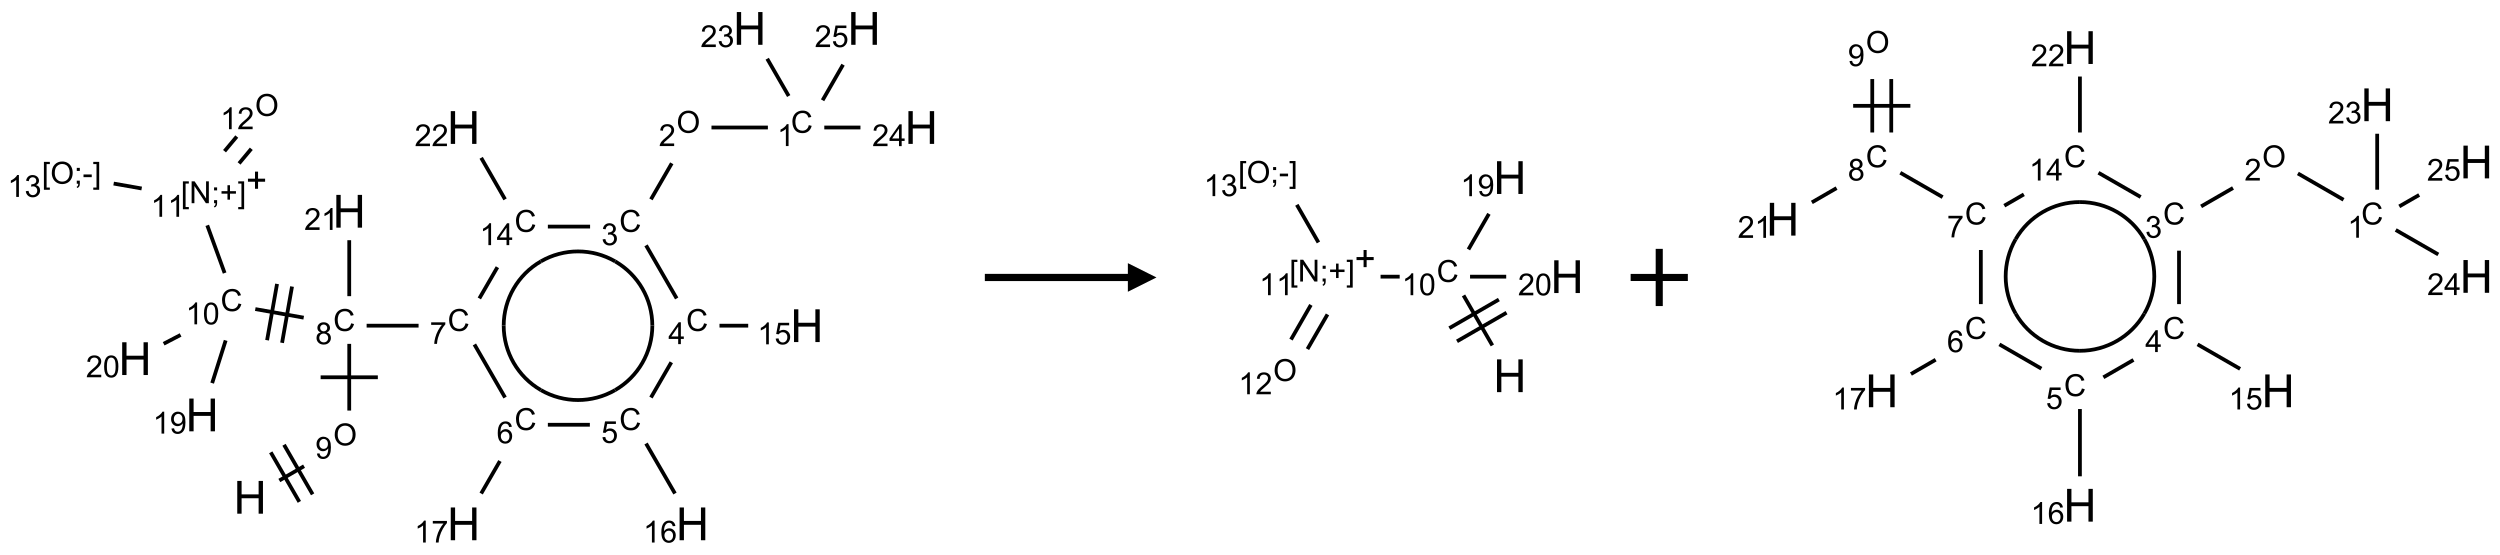 <?xml version="1.0" encoding="UTF-8"?>
<svg xmlns="http://www.w3.org/2000/svg" xmlns:xlink="http://www.w3.org/1999/xlink" width="874" height="194" viewBox="0 0 874 194">
<defs>
<g>
<g id="glyph-0-0">
<path d="M 2 0 L 2 -10 L 10 -10 L 10 0 Z M 2.25 -0.25 L 9.75 -0.25 L 9.75 -9.75 L 2.25 -9.75 Z M 2.25 -0.25 "/>
</g>
<g id="glyph-0-1">
<path d="M 1.281 0 L 1.281 -11.453 L 2.797 -11.453 L 2.797 -6.75 L 8.75 -6.75 L 8.75 -11.453 L 10.266 -11.453 L 10.266 0 L 8.75 0 L 8.75 -5.398 L 2.797 -5.398 L 2.797 0 Z M 1.281 0 "/>
</g>
<g id="glyph-1-0">
<path d="M 1.332 0 L 1.332 -6.668 L 6.668 -6.668 L 6.668 0 Z M 1.5 -0.168 L 6.5 -0.168 L 6.5 -6.5 L 1.5 -6.5 Z M 1.5 -0.168 "/>
</g>
<g id="glyph-1-1">
<path d="M 0.516 -3.719 C 0.516 -4.984 0.855 -5.977 1.535 -6.695 C 2.215 -7.414 3.094 -7.77 4.172 -7.77 C 4.875 -7.77 5.512 -7.602 6.078 -7.266 C 6.645 -6.93 7.074 -6.461 7.371 -5.855 C 7.668 -5.254 7.816 -4.57 7.816 -3.809 C 7.816 -3.035 7.66 -2.34 7.348 -1.73 C 7.035 -1.117 6.594 -0.656 6.02 -0.34 C 5.449 -0.027 4.828 0.129 4.168 0.129 C 3.449 0.129 2.805 -0.043 2.238 -0.391 C 1.672 -0.738 1.246 -1.211 0.953 -1.812 C 0.66 -2.414 0.516 -3.047 0.516 -3.719 Z M 1.559 -3.703 C 1.559 -2.781 1.805 -2.059 2.301 -1.527 C 2.793 -1 3.414 -0.734 4.16 -0.734 C 4.922 -0.734 5.547 -1 6.039 -1.535 C 6.531 -2.07 6.777 -2.828 6.777 -3.812 C 6.777 -4.434 6.672 -4.977 6.461 -5.441 C 6.25 -5.902 5.945 -6.262 5.539 -6.52 C 5.133 -6.773 4.68 -6.902 4.176 -6.902 C 3.461 -6.902 2.848 -6.656 2.332 -6.164 C 1.816 -5.672 1.559 -4.852 1.559 -3.703 Z M 1.559 -3.703 "/>
</g>
<g id="glyph-1-2">
<path d="M 0.582 -1.766 L 1.484 -1.848 C 1.562 -1.426 1.707 -1.117 1.922 -0.926 C 2.137 -0.734 2.414 -0.641 2.75 -0.641 C 3.039 -0.641 3.289 -0.707 3.508 -0.84 C 3.727 -0.973 3.902 -1.148 4.043 -1.367 C 4.18 -1.586 4.297 -1.887 4.391 -2.262 C 4.484 -2.637 4.531 -3.016 4.531 -3.406 C 4.531 -3.449 4.531 -3.512 4.527 -3.594 C 4.34 -3.297 4.082 -3.055 3.758 -2.867 C 3.434 -2.68 3.082 -2.59 2.703 -2.59 C 2.07 -2.59 1.535 -2.816 1.098 -3.277 C 0.66 -3.734 0.441 -4.34 0.441 -5.09 C 0.441 -5.863 0.672 -6.484 1.129 -6.957 C 1.586 -7.43 2.156 -7.668 2.844 -7.668 C 3.34 -7.668 3.793 -7.531 4.207 -7.266 C 4.617 -7 4.93 -6.617 5.145 -6.121 C 5.355 -5.629 5.465 -4.91 5.465 -3.973 C 5.465 -2.996 5.359 -2.223 5.145 -1.645 C 4.934 -1.066 4.617 -0.625 4.199 -0.324 C 3.781 -0.02 3.293 0.129 2.73 0.129 C 2.133 0.129 1.645 -0.035 1.266 -0.367 C 0.887 -0.699 0.66 -1.164 0.582 -1.766 Z M 4.422 -5.137 C 4.422 -5.676 4.277 -6.102 3.992 -6.418 C 3.707 -6.734 3.359 -6.891 2.957 -6.891 C 2.543 -6.891 2.18 -6.719 1.871 -6.379 C 1.562 -6.039 1.406 -5.598 1.406 -5.059 C 1.406 -4.57 1.555 -4.176 1.848 -3.871 C 2.141 -3.566 2.5 -3.418 2.934 -3.418 C 3.367 -3.418 3.723 -3.57 4.004 -3.871 C 4.281 -4.176 4.422 -4.598 4.422 -5.137 Z M 4.422 -5.137 "/>
</g>
<g id="glyph-1-3">
<path d="M 6.27 -2.676 L 7.281 -2.422 C 7.07 -1.594 6.688 -0.961 6.137 -0.523 C 5.586 -0.086 4.914 0.129 4.121 0.129 C 3.297 0.129 2.629 -0.039 2.113 -0.371 C 1.598 -0.707 1.203 -1.191 0.934 -1.828 C 0.664 -2.465 0.531 -3.145 0.531 -3.875 C 0.531 -4.672 0.684 -5.363 0.988 -5.957 C 1.293 -6.547 1.723 -6.996 2.285 -7.305 C 2.844 -7.613 3.461 -7.766 4.137 -7.766 C 4.898 -7.766 5.543 -7.57 6.062 -7.184 C 6.582 -6.793 6.945 -6.246 7.152 -5.543 L 6.156 -5.309 C 5.98 -5.863 5.723 -6.266 5.387 -6.52 C 5.051 -6.773 4.625 -6.902 4.113 -6.902 C 3.527 -6.902 3.039 -6.762 2.645 -6.48 C 2.25 -6.199 1.973 -5.82 1.812 -5.348 C 1.652 -4.871 1.574 -4.383 1.574 -3.879 C 1.574 -3.23 1.668 -2.664 1.855 -2.18 C 2.047 -1.695 2.34 -1.332 2.738 -1.094 C 3.137 -0.855 3.57 -0.734 4.035 -0.734 C 4.602 -0.734 5.082 -0.898 5.473 -1.223 C 5.867 -1.551 6.133 -2.035 6.27 -2.676 Z M 6.27 -2.676 "/>
</g>
<g id="glyph-1-4">
<path d="M 1.887 -4.141 C 1.496 -4.281 1.207 -4.484 1.02 -4.75 C 0.832 -5.016 0.738 -5.328 0.738 -5.699 C 0.738 -6.254 0.938 -6.719 1.34 -7.098 C 1.738 -7.477 2.27 -7.668 2.934 -7.668 C 3.598 -7.668 4.137 -7.473 4.543 -7.086 C 4.949 -6.699 5.152 -6.227 5.152 -5.672 C 5.152 -5.316 5.059 -5.008 4.871 -4.746 C 4.688 -4.484 4.406 -4.281 4.027 -4.141 C 4.496 -3.988 4.852 -3.742 5.098 -3.402 C 5.34 -3.062 5.465 -2.656 5.465 -2.184 C 5.465 -1.531 5.234 -0.98 4.77 -0.535 C 4.309 -0.09 3.703 0.129 2.949 0.129 C 2.195 0.129 1.586 -0.094 1.125 -0.539 C 0.664 -0.984 0.434 -1.543 0.434 -2.207 C 0.434 -2.703 0.559 -3.121 0.809 -3.457 C 1.062 -3.793 1.422 -4.02 1.887 -4.141 Z M 1.699 -5.73 C 1.699 -5.367 1.812 -5.074 2.047 -4.844 C 2.281 -4.613 2.582 -4.5 2.953 -4.5 C 3.312 -4.5 3.609 -4.613 3.84 -4.84 C 4.07 -5.066 4.188 -5.348 4.188 -5.676 C 4.188 -6.02 4.07 -6.309 3.832 -6.543 C 3.594 -6.777 3.297 -6.895 2.941 -6.895 C 2.586 -6.895 2.289 -6.781 2.051 -6.551 C 1.816 -6.324 1.699 -6.047 1.699 -5.73 Z M 1.395 -2.203 C 1.395 -1.938 1.461 -1.676 1.586 -1.426 C 1.711 -1.176 1.902 -0.984 2.152 -0.848 C 2.402 -0.711 2.672 -0.641 2.957 -0.641 C 3.406 -0.641 3.777 -0.785 4.066 -1.074 C 4.359 -1.363 4.504 -1.727 4.504 -2.172 C 4.504 -2.625 4.355 -2.996 4.055 -3.293 C 3.754 -3.586 3.379 -3.734 2.926 -3.734 C 2.484 -3.734 2.121 -3.59 1.832 -3.297 C 1.543 -3.004 1.395 -2.641 1.395 -2.203 Z M 1.395 -2.203 "/>
</g>
<g id="glyph-1-5">
<path d="M 0.504 -6.637 L 0.504 -7.535 L 5.449 -7.535 L 5.449 -6.809 C 4.961 -6.289 4.48 -5.602 4.004 -4.746 C 3.527 -3.887 3.156 -3.004 2.895 -2.098 C 2.707 -1.461 2.59 -0.762 2.535 0 L 1.574 0 C 1.582 -0.602 1.703 -1.328 1.926 -2.176 C 2.152 -3.027 2.477 -3.848 2.898 -4.637 C 3.32 -5.426 3.77 -6.094 4.246 -6.637 Z M 0.504 -6.637 "/>
</g>
<g id="glyph-1-6">
<path d="M 5.309 -5.766 L 4.375 -5.691 C 4.293 -6.059 4.172 -6.328 4.02 -6.496 C 3.766 -6.762 3.453 -6.895 3.082 -6.895 C 2.785 -6.895 2.523 -6.812 2.297 -6.645 C 2 -6.43 1.77 -6.117 1.598 -5.703 C 1.43 -5.289 1.34 -4.703 1.332 -3.938 C 1.559 -4.281 1.836 -4.535 2.16 -4.703 C 2.488 -4.871 2.828 -4.953 3.188 -4.953 C 3.812 -4.953 4.344 -4.723 4.785 -4.262 C 5.223 -3.801 5.441 -3.207 5.441 -2.48 C 5.441 -2 5.34 -1.555 5.133 -1.145 C 4.926 -0.73 4.641 -0.418 4.281 -0.199 C 3.922 0.02 3.512 0.129 3.051 0.129 C 2.27 0.129 1.633 -0.156 1.141 -0.73 C 0.648 -1.305 0.402 -2.254 0.402 -3.574 C 0.402 -5.051 0.672 -6.121 1.219 -6.793 C 1.695 -7.375 2.336 -7.668 3.141 -7.668 C 3.742 -7.668 4.234 -7.5 4.617 -7.16 C 5 -6.824 5.23 -6.359 5.309 -5.766 Z M 1.48 -2.473 C 1.48 -2.152 1.547 -1.844 1.684 -1.547 C 1.82 -1.25 2.016 -1.027 2.262 -0.871 C 2.508 -0.719 2.766 -0.641 3.035 -0.641 C 3.434 -0.641 3.773 -0.801 4.059 -1.121 C 4.344 -1.441 4.484 -1.875 4.484 -2.422 C 4.484 -2.949 4.344 -3.367 4.062 -3.668 C 3.781 -3.973 3.426 -4.125 3 -4.125 C 2.578 -4.125 2.219 -3.973 1.922 -3.668 C 1.625 -3.363 1.48 -2.969 1.48 -2.473 Z M 1.48 -2.473 "/>
</g>
<g id="glyph-1-7">
<path d="M 3.973 0 L 3.035 0 L 3.035 -5.973 C 2.809 -5.758 2.516 -5.543 2.148 -5.328 C 1.781 -5.113 1.453 -4.953 1.16 -4.844 L 1.16 -5.75 C 1.684 -5.996 2.145 -6.297 2.535 -6.645 C 2.93 -6.996 3.207 -7.336 3.371 -7.668 L 3.973 -7.668 Z M 3.973 0 "/>
</g>
<g id="glyph-1-8">
<path d="M 0.441 -2 L 1.426 -2.082 C 1.5 -1.605 1.668 -1.242 1.934 -1.004 C 2.199 -0.762 2.52 -0.641 2.895 -0.641 C 3.348 -0.641 3.73 -0.812 4.043 -1.152 C 4.355 -1.492 4.512 -1.941 4.512 -2.504 C 4.512 -3.039 4.359 -3.461 4.059 -3.77 C 3.758 -4.078 3.367 -4.234 2.879 -4.234 C 2.578 -4.234 2.305 -4.164 2.062 -4.027 C 1.82 -3.891 1.629 -3.715 1.488 -3.496 L 0.609 -3.609 L 1.348 -7.531 L 5.145 -7.531 L 5.145 -6.637 L 2.098 -6.637 L 1.688 -4.582 C 2.145 -4.902 2.625 -5.062 3.129 -5.062 C 3.797 -5.062 4.359 -4.832 4.816 -4.371 C 5.277 -3.91 5.504 -3.312 5.504 -2.59 C 5.504 -1.898 5.305 -1.301 4.902 -0.797 C 4.41 -0.18 3.742 0.129 2.895 0.129 C 2.199 0.129 1.633 -0.062 1.195 -0.453 C 0.758 -0.844 0.504 -1.359 0.441 -2 Z M 0.441 -2 "/>
</g>
<g id="glyph-1-9">
<path d="M 3.449 0 L 3.449 -1.828 L 0.137 -1.828 L 0.137 -2.688 L 3.621 -7.637 L 4.387 -7.637 L 4.387 -2.688 L 5.418 -2.688 L 5.418 -1.828 L 4.387 -1.828 L 4.387 0 Z M 3.449 -2.688 L 3.449 -6.129 L 1.059 -2.688 Z M 3.449 -2.688 "/>
</g>
<g id="glyph-1-10">
<path d="M 0.449 -2.016 L 1.387 -2.141 C 1.492 -1.609 1.676 -1.227 1.934 -0.992 C 2.191 -0.758 2.508 -0.641 2.879 -0.641 C 3.32 -0.641 3.695 -0.793 3.996 -1.098 C 4.301 -1.402 4.453 -1.781 4.453 -2.234 C 4.453 -2.664 4.312 -3.02 4.031 -3.301 C 3.75 -3.578 3.391 -3.719 2.957 -3.719 C 2.781 -3.719 2.562 -3.684 2.297 -3.613 L 2.402 -4.438 C 2.465 -4.43 2.516 -4.426 2.551 -4.426 C 2.949 -4.426 3.312 -4.531 3.629 -4.738 C 3.949 -4.949 4.109 -5.27 4.109 -5.703 C 4.109 -6.047 3.992 -6.332 3.762 -6.559 C 3.527 -6.785 3.227 -6.895 2.859 -6.895 C 2.496 -6.895 2.191 -6.781 1.949 -6.551 C 1.707 -6.324 1.547 -5.98 1.48 -5.52 L 0.543 -5.688 C 0.656 -6.316 0.918 -6.805 1.324 -7.148 C 1.73 -7.492 2.234 -7.668 2.84 -7.668 C 3.254 -7.668 3.641 -7.578 3.988 -7.398 C 4.34 -7.219 4.609 -6.977 4.793 -6.668 C 4.98 -6.359 5.074 -6.031 5.074 -5.684 C 5.074 -5.352 4.984 -5.051 4.809 -4.781 C 4.629 -4.512 4.367 -4.297 4.02 -4.137 C 4.473 -4.031 4.824 -3.816 5.074 -3.488 C 5.324 -3.16 5.449 -2.75 5.449 -2.254 C 5.449 -1.59 5.203 -1.023 4.719 -0.559 C 4.234 -0.098 3.617 0.137 2.875 0.137 C 2.203 0.137 1.648 -0.062 1.207 -0.465 C 0.762 -0.863 0.512 -1.379 0.449 -2.016 Z M 0.449 -2.016 "/>
</g>
<g id="glyph-1-11">
<path d="M 5.371 -0.902 L 5.371 0 L 0.324 0 C 0.316 -0.227 0.352 -0.441 0.434 -0.652 C 0.562 -0.996 0.766 -1.332 1.051 -1.668 C 1.332 -2 1.742 -2.387 2.277 -2.824 C 3.105 -3.504 3.668 -4.043 3.957 -4.441 C 4.25 -4.84 4.395 -5.215 4.395 -5.566 C 4.395 -5.938 4.262 -6.254 3.996 -6.508 C 3.73 -6.762 3.387 -6.891 2.957 -6.891 C 2.508 -6.891 2.145 -6.754 1.875 -6.484 C 1.605 -6.215 1.469 -5.84 1.465 -5.359 L 0.5 -5.457 C 0.566 -6.176 0.812 -6.727 1.246 -7.102 C 1.676 -7.477 2.254 -7.668 2.98 -7.668 C 3.711 -7.668 4.293 -7.465 4.719 -7.059 C 5.145 -6.652 5.359 -6.148 5.359 -5.547 C 5.359 -5.242 5.297 -4.941 5.172 -4.645 C 5.047 -4.352 4.84 -4.039 4.551 -3.715 C 4.262 -3.387 3.777 -2.938 3.105 -2.371 C 2.543 -1.898 2.18 -1.578 2.02 -1.41 C 1.859 -1.242 1.73 -1.07 1.625 -0.902 Z M 5.371 -0.902 "/>
</g>
<g id="glyph-1-12">
<path d="M 0.441 -3.766 C 0.441 -4.668 0.535 -5.395 0.723 -5.945 C 0.906 -6.496 1.184 -6.922 1.551 -7.219 C 1.918 -7.516 2.375 -7.668 2.934 -7.668 C 3.344 -7.668 3.703 -7.586 4.012 -7.418 C 4.32 -7.254 4.574 -7.016 4.777 -6.707 C 4.977 -6.395 5.137 -6.016 5.25 -5.57 C 5.363 -5.125 5.422 -4.523 5.422 -3.766 C 5.422 -2.871 5.328 -2.148 5.145 -1.598 C 4.961 -1.047 4.688 -0.621 4.32 -0.32 C 3.953 -0.02 3.492 0.129 2.934 0.129 C 2.195 0.129 1.617 -0.133 1.199 -0.66 C 0.695 -1.297 0.441 -2.332 0.441 -3.766 Z M 1.406 -3.766 C 1.406 -2.512 1.555 -1.68 1.848 -1.262 C 2.141 -0.848 2.5 -0.641 2.934 -0.641 C 3.363 -0.641 3.727 -0.848 4.02 -1.266 C 4.312 -1.684 4.457 -2.516 4.457 -3.766 C 4.457 -5.023 4.312 -5.859 4.02 -6.27 C 3.727 -6.684 3.359 -6.891 2.922 -6.891 C 2.492 -6.891 2.148 -6.707 1.891 -6.344 C 1.566 -5.879 1.406 -5.02 1.406 -3.766 Z M 1.406 -3.766 "/>
</g>
<g id="glyph-1-13">
<path d="M 0.723 2.121 L 0.723 -7.637 L 2.793 -7.637 L 2.793 -6.859 L 1.66 -6.859 L 1.66 1.344 L 2.793 1.344 L 2.793 2.121 Z M 0.723 2.121 "/>
</g>
<g id="glyph-1-14">
<path d="M 0.812 0 L 0.812 -7.637 L 1.848 -7.637 L 5.859 -1.641 L 5.859 -7.637 L 6.828 -7.637 L 6.828 0 L 5.793 0 L 1.781 -6 L 1.781 0 Z M 0.812 0 "/>
</g>
<g id="glyph-1-15">
<path d="M 0.949 -4.465 L 0.949 -5.531 L 2.016 -5.531 L 2.016 -4.465 Z M 0.949 0 L 0.949 -1.066 L 2.016 -1.066 L 2.016 0 C 2.016 0.391 1.945 0.711 1.809 0.949 C 1.668 1.191 1.449 1.379 1.145 1.512 L 0.887 1.109 C 1.082 1.023 1.23 0.895 1.324 0.727 C 1.418 0.559 1.469 0.316 1.48 0 Z M 0.949 0 "/>
</g>
<g id="glyph-1-16">
<path d="M 2.672 -1.234 L 2.672 -3.328 L 0.594 -3.328 L 0.594 -4.203 L 2.672 -4.203 L 2.672 -6.281 L 3.559 -6.281 L 3.559 -4.203 L 5.637 -4.203 L 5.637 -3.328 L 3.559 -3.328 L 3.559 -1.234 Z M 2.672 -1.234 "/>
</g>
<g id="glyph-1-17">
<path d="M 2.27 2.121 L 0.203 2.121 L 0.203 1.344 L 1.332 1.344 L 1.332 -6.859 L 0.203 -6.859 L 0.203 -7.637 L 2.27 -7.637 Z M 2.27 2.121 "/>
</g>
<g id="glyph-1-18">
<path d="M 0.34 -2.293 L 0.34 -3.234 L 3.219 -3.234 L 3.219 -2.293 Z M 0.34 -2.293 "/>
</g>
</g>
</defs>
<path fill="none" stroke-width="0.033" stroke-linecap="butt" stroke-linejoin="miter" stroke="rgb(0%, 0%, 0%)" stroke-opacity="1" stroke-miterlimit="10" d="M 1.701 3.951 L 1.917 3.826 " transform="matrix(40, 0, 0, 40, 29.613, 9.936)"/>
<path fill="none" stroke-width="0.033" stroke-linecap="butt" stroke-linejoin="miter" stroke="rgb(0%, 0%, 0%)" stroke-opacity="1" stroke-miterlimit="10" d="M 1.992 4.072 L 1.742 3.639 " transform="matrix(40, 0, 0, 40, 29.613, 9.936)"/>
<path fill="none" stroke-width="0.033" stroke-linecap="butt" stroke-linejoin="miter" stroke="rgb(0%, 0%, 0%)" stroke-opacity="1" stroke-miterlimit="10" d="M 1.876 4.138 L 1.626 3.705 " transform="matrix(40, 0, 0, 40, 29.613, 9.936)"/>
<path fill="none" stroke-width="0.033" stroke-linecap="butt" stroke-linejoin="miter" stroke="rgb(0%, 0%, 0%)" stroke-opacity="1" stroke-miterlimit="10" d="M 2.312 3.34 L 2.312 2.757 " transform="matrix(40, 0, 0, 40, 29.613, 9.936)"/>
<path fill="none" stroke-width="0.033" stroke-linecap="butt" stroke-linejoin="miter" stroke="rgb(0%, 0%, 0%)" stroke-opacity="1" stroke-miterlimit="10" d="M 2.562 3.049 L 2.062 3.049 " transform="matrix(40, 0, 0, 40, 29.613, 9.936)"/>
<path fill="none" stroke-width="0.033" stroke-linecap="butt" stroke-linejoin="miter" stroke="rgb(0%, 0%, 0%)" stroke-opacity="1" stroke-miterlimit="10" d="M 2.464 2.598 L 2.918 2.598 " transform="matrix(40, 0, 0, 40, 29.613, 9.936)"/>
<path fill="none" stroke-width="0.033" stroke-linecap="butt" stroke-linejoin="miter" stroke="rgb(0%, 0%, 0%)" stroke-opacity="1" stroke-miterlimit="10" d="M 3.406 2.762 L 3.674 3.226 " transform="matrix(40, 0, 0, 40, 29.613, 9.936)"/>
<path fill="none" stroke-width="0.033" stroke-linecap="butt" stroke-linejoin="miter" stroke="rgb(0%, 0%, 0%)" stroke-opacity="1" stroke-miterlimit="10" d="M 3.629 3.781 L 3.465 4.065 " transform="matrix(40, 0, 0, 40, 29.613, 9.936)"/>
<path fill="none" stroke-width="0.033" stroke-linecap="butt" stroke-linejoin="miter" stroke="rgb(0%, 0%, 0%)" stroke-opacity="1" stroke-miterlimit="10" d="M 4.048 3.464 L 4.415 3.464 " transform="matrix(40, 0, 0, 40, 29.613, 9.936)"/>
<path fill="none" stroke-width="0.033" stroke-linecap="butt" stroke-linejoin="miter" stroke="rgb(0%, 0%, 0%)" stroke-opacity="1" stroke-miterlimit="10" d="M 4.906 3.628 L 5.159 4.065 " transform="matrix(40, 0, 0, 40, 29.613, 9.936)"/>
<path fill="none" stroke-width="0.033" stroke-linecap="butt" stroke-linejoin="miter" stroke="rgb(0%, 0%, 0%)" stroke-opacity="1" stroke-miterlimit="10" d="M 4.949 3.226 L 5.127 2.918 " transform="matrix(40, 0, 0, 40, 29.613, 9.936)"/>
<path fill="none" stroke-width="0.033" stroke-linecap="butt" stroke-linejoin="miter" stroke="rgb(0%, 0%, 0%)" stroke-opacity="1" stroke-miterlimit="10" d="M 5.548 2.598 L 5.799 2.598 " transform="matrix(40, 0, 0, 40, 29.613, 9.936)"/>
<path fill="none" stroke-width="0.033" stroke-linecap="butt" stroke-linejoin="miter" stroke="rgb(0%, 0%, 0%)" stroke-opacity="1" stroke-miterlimit="10" d="M 5.174 2.36 L 4.906 1.896 " transform="matrix(40, 0, 0, 40, 29.613, 9.936)"/>
<path fill="none" stroke-width="0.033" stroke-linecap="butt" stroke-linejoin="miter" stroke="rgb(0%, 0%, 0%)" stroke-opacity="1" stroke-miterlimit="10" d="M 4.949 1.494 L 5.131 1.179 " transform="matrix(40, 0, 0, 40, 29.613, 9.936)"/>
<path fill="none" stroke-width="0.033" stroke-linecap="butt" stroke-linejoin="miter" stroke="rgb(0%, 0%, 0%)" stroke-opacity="1" stroke-miterlimit="10" d="M 5.478 0.866 L 5.971 0.866 " transform="matrix(40, 0, 0, 40, 29.613, 9.936)"/>
<path fill="none" stroke-width="0.033" stroke-linecap="butt" stroke-linejoin="miter" stroke="rgb(0%, 0%, 0%)" stroke-opacity="1" stroke-miterlimit="10" d="M 6.153 0.591 L 5.965 0.265 " transform="matrix(40, 0, 0, 40, 29.613, 9.936)"/>
<path fill="none" stroke-width="0.033" stroke-linecap="butt" stroke-linejoin="miter" stroke="rgb(0%, 0%, 0%)" stroke-opacity="1" stroke-miterlimit="10" d="M 6.464 0.866 L 6.78 0.866 " transform="matrix(40, 0, 0, 40, 29.613, 9.936)"/>
<path fill="none" stroke-width="0.033" stroke-linecap="butt" stroke-linejoin="miter" stroke="rgb(0%, 0%, 0%)" stroke-opacity="1" stroke-miterlimit="10" d="M 6.449 0.628 L 6.628 0.317 " transform="matrix(40, 0, 0, 40, 29.613, 9.936)"/>
<path fill="none" stroke-width="0.033" stroke-linecap="butt" stroke-linejoin="miter" stroke="rgb(0%, 0%, 0%)" stroke-opacity="1" stroke-miterlimit="10" d="M 4.417 1.732 L 4.048 1.732 " transform="matrix(40, 0, 0, 40, 29.613, 9.936)"/>
<path fill="none" stroke-width="0.033" stroke-linecap="butt" stroke-linejoin="miter" stroke="rgb(0%, 0%, 0%)" stroke-opacity="1" stroke-miterlimit="10" d="M 3.607 2.087 L 3.449 2.36 " transform="matrix(40, 0, 0, 40, 29.613, 9.936)"/>
<path fill="none" stroke-width="0.033" stroke-linecap="butt" stroke-linejoin="miter" stroke="rgb(0%, 0%, 0%)" stroke-opacity="1" stroke-miterlimit="10" d="M 3.674 1.494 L 3.465 1.131 " transform="matrix(40, 0, 0, 40, 29.613, 9.936)"/>
<path fill="none" stroke-width="0.033" stroke-linecap="butt" stroke-linejoin="miter" stroke="rgb(0%, 0%, 0%)" stroke-opacity="1" stroke-miterlimit="10" d="M 1.914 2.528 L 1.491 2.453 " transform="matrix(40, 0, 0, 40, 29.613, 9.936)"/>
<path fill="none" stroke-width="0.033" stroke-linecap="butt" stroke-linejoin="miter" stroke="rgb(0%, 0%, 0%)" stroke-opacity="1" stroke-miterlimit="10" d="M 1.681 2.233 L 1.594 2.725 " transform="matrix(40, 0, 0, 40, 29.613, 9.936)"/>
<path fill="none" stroke-width="0.033" stroke-linecap="butt" stroke-linejoin="miter" stroke="rgb(0%, 0%, 0%)" stroke-opacity="1" stroke-miterlimit="10" d="M 1.812 2.256 L 1.725 2.748 " transform="matrix(40, 0, 0, 40, 29.613, 9.936)"/>
<path fill="none" stroke-width="0.033" stroke-linecap="butt" stroke-linejoin="miter" stroke="rgb(0%, 0%, 0%)" stroke-opacity="1" stroke-miterlimit="10" d="M 1.223 2.138 L 1.071 1.721 " transform="matrix(40, 0, 0, 40, 29.613, 9.936)"/>
<path fill="none" stroke-width="0.033" stroke-linecap="butt" stroke-linejoin="miter" stroke="rgb(0%, 0%, 0%)" stroke-opacity="1" stroke-miterlimit="10" d="M 1.349 1.18 L 1.456 1.052 " transform="matrix(40, 0, 0, 40, 29.613, 9.936)"/>
<path fill="none" stroke-width="0.033" stroke-linecap="butt" stroke-linejoin="miter" stroke="rgb(0%, 0%, 0%)" stroke-opacity="1" stroke-miterlimit="10" d="M 1.222 1.073 L 1.329 0.945 " transform="matrix(40, 0, 0, 40, 29.613, 9.936)"/>
<path fill="none" stroke-width="0.033" stroke-linecap="butt" stroke-linejoin="miter" stroke="rgb(0%, 0%, 0%)" stroke-opacity="1" stroke-miterlimit="10" d="M 0.498 1.399 L 0.253 1.356 " transform="matrix(40, 0, 0, 40, 29.613, 9.936)"/>
<path fill="none" stroke-width="0.033" stroke-linecap="butt" stroke-linejoin="miter" stroke="rgb(0%, 0%, 0%)" stroke-opacity="1" stroke-miterlimit="10" d="M 1.232 2.727 L 1.114 3.1 " transform="matrix(40, 0, 0, 40, 29.613, 9.936)"/>
<path fill="none" stroke-width="0.033" stroke-linecap="butt" stroke-linejoin="miter" stroke="rgb(0%, 0%, 0%)" stroke-opacity="1" stroke-miterlimit="10" d="M 0.838 2.679 L 0.69 2.756 " transform="matrix(40, 0, 0, 40, 29.613, 9.936)"/>
<path fill="none" stroke-width="0.033" stroke-linecap="butt" stroke-linejoin="miter" stroke="rgb(0%, 0%, 0%)" stroke-opacity="1" stroke-miterlimit="10" d="M 2.312 2.34 L 2.312 1.851 " transform="matrix(40, 0, 0, 40, 29.613, 9.936)"/>
<path fill="none" stroke-width="0.033" stroke-linecap="butt" stroke-linejoin="miter" stroke="rgb(0%, 0%, 0%)" stroke-opacity="1" stroke-miterlimit="10" d="M 3.987 3.161 C 3.786 3.045 3.662 2.83 3.662 2.598 " transform="matrix(40, 0, 0, 40, 29.613, 9.936)"/>
<path fill="none" stroke-width="0.033" stroke-linecap="butt" stroke-linejoin="miter" stroke="rgb(0%, 0%, 0%)" stroke-opacity="1" stroke-miterlimit="10" d="M 4.636 3.161 C 4.435 3.277 4.188 3.277 3.987 3.161 " transform="matrix(40, 0, 0, 40, 29.613, 9.936)"/>
<path fill="none" stroke-width="0.033" stroke-linecap="butt" stroke-linejoin="miter" stroke="rgb(0%, 0%, 0%)" stroke-opacity="1" stroke-miterlimit="10" d="M 4.961 2.598 C 4.961 2.83 4.837 3.045 4.636 3.161 " transform="matrix(40, 0, 0, 40, 29.613, 9.936)"/>
<path fill="none" stroke-width="0.033" stroke-linecap="butt" stroke-linejoin="miter" stroke="rgb(0%, 0%, 0%)" stroke-opacity="1" stroke-miterlimit="10" d="M 4.636 2.036 C 4.837 2.152 4.961 2.366 4.961 2.598 " transform="matrix(40, 0, 0, 40, 29.613, 9.936)"/>
<path fill="none" stroke-width="0.033" stroke-linecap="butt" stroke-linejoin="miter" stroke="rgb(0%, 0%, 0%)" stroke-opacity="1" stroke-miterlimit="10" d="M 3.987 2.036 C 4.188 1.92 4.435 1.92 4.636 2.036 " transform="matrix(40, 0, 0, 40, 29.613, 9.936)"/>
<path fill="none" stroke-width="0.033" stroke-linecap="butt" stroke-linejoin="miter" stroke="rgb(0%, 0%, 0%)" stroke-opacity="1" stroke-miterlimit="10" d="M 3.662 2.598 C 3.662 2.366 3.786 2.152 3.987 2.036 " transform="matrix(40, 0, 0, 40, 29.613, 9.936)"/>
<g fill="rgb(0%, 0%, 0%)" fill-opacity="1">
<use xlink:href="#glyph-0-1" x="81.664" y="179.586"/>
</g>
<g fill="rgb(0%, 0%, 0%)" fill-opacity="1">
<use xlink:href="#glyph-1-1" x="116.5" y="155.707"/>
</g>
<g fill="rgb(0%, 0%, 0%)" fill-opacity="1">
<use xlink:href="#glyph-1-2" x="110.219" y="160.34"/>
</g>
<g fill="rgb(0%, 0%, 0%)" fill-opacity="1">
<use xlink:href="#glyph-1-3" x="116.484" y="115.703"/>
</g>
<g fill="rgb(0%, 0%, 0%)" fill-opacity="1">
<use xlink:href="#glyph-1-4" x="110.219" y="120.34"/>
</g>
<g fill="rgb(0%, 0%, 0%)" fill-opacity="1">
<use xlink:href="#glyph-1-3" x="156.484" y="115.703"/>
</g>
<g fill="rgb(0%, 0%, 0%)" fill-opacity="1">
<use xlink:href="#glyph-1-5" x="150.234" y="120.211"/>
</g>
<g fill="rgb(0%, 0%, 0%)" fill-opacity="1">
<use xlink:href="#glyph-1-3" x="179.859" y="150.344"/>
</g>
<g fill="rgb(0%, 0%, 0%)" fill-opacity="1">
<use xlink:href="#glyph-1-6" x="173.613" y="154.98"/>
</g>
<g fill="rgb(0%, 0%, 0%)" fill-opacity="1">
<use xlink:href="#glyph-0-1" x="156.305" y="188.867"/>
</g>
<g fill="rgb(0%, 0%, 0%)" fill-opacity="1">
<use xlink:href="#glyph-1-7" x="144.871" y="189.66"/>
<use xlink:href="#glyph-1-5" x="150.803" y="189.66"/>
</g>
<g fill="rgb(0%, 0%, 0%)" fill-opacity="1">
<use xlink:href="#glyph-1-3" x="216.484" y="150.344"/>
</g>
<g fill="rgb(0%, 0%, 0%)" fill-opacity="1">
<use xlink:href="#glyph-1-8" x="210.176" y="154.848"/>
</g>
<g fill="rgb(0%, 0%, 0%)" fill-opacity="1">
<use xlink:href="#glyph-0-1" x="236.305" y="188.867"/>
</g>
<g fill="rgb(0%, 0%, 0%)" fill-opacity="1">
<use xlink:href="#glyph-1-7" x="224.875" y="189.66"/>
<use xlink:href="#glyph-1-6" x="230.807" y="189.66"/>
</g>
<g fill="rgb(0%, 0%, 0%)" fill-opacity="1">
<use xlink:href="#glyph-1-3" x="239.859" y="115.703"/>
</g>
<g fill="rgb(0%, 0%, 0%)" fill-opacity="1">
<use xlink:href="#glyph-1-9" x="233.641" y="120.309"/>
</g>
<g fill="rgb(0%, 0%, 0%)" fill-opacity="1">
<use xlink:href="#glyph-0-1" x="276.305" y="119.586"/>
</g>
<g fill="rgb(0%, 0%, 0%)" fill-opacity="1">
<use xlink:href="#glyph-1-7" x="264.812" y="120.379"/>
<use xlink:href="#glyph-1-8" x="270.745" y="120.379"/>
</g>
<g fill="rgb(0%, 0%, 0%)" fill-opacity="1">
<use xlink:href="#glyph-1-3" x="216.484" y="81.062"/>
</g>
<g fill="rgb(0%, 0%, 0%)" fill-opacity="1">
<use xlink:href="#glyph-1-10" x="210.234" y="85.699"/>
</g>
<g fill="rgb(0%, 0%, 0%)" fill-opacity="1">
<use xlink:href="#glyph-1-1" x="236.5" y="46.426"/>
</g>
<g fill="rgb(0%, 0%, 0%)" fill-opacity="1">
<use xlink:href="#glyph-1-11" x="230.312" y="51.059"/>
</g>
<g fill="rgb(0%, 0%, 0%)" fill-opacity="1">
<use xlink:href="#glyph-1-3" x="276.484" y="46.422"/>
</g>
<g fill="rgb(0%, 0%, 0%)" fill-opacity="1">
<use xlink:href="#glyph-1-7" x="271.707" y="51.059"/>
</g>
<g fill="rgb(0%, 0%, 0%)" fill-opacity="1">
<use xlink:href="#glyph-0-1" x="256.305" y="15.664"/>
</g>
<g fill="rgb(0%, 0%, 0%)" fill-opacity="1">
<use xlink:href="#glyph-1-11" x="244.875" y="16.457"/>
<use xlink:href="#glyph-1-10" x="250.807" y="16.457"/>
</g>
<g fill="rgb(0%, 0%, 0%)" fill-opacity="1">
<use xlink:href="#glyph-0-1" x="316.305" y="50.305"/>
</g>
<g fill="rgb(0%, 0%, 0%)" fill-opacity="1">
<use xlink:href="#glyph-1-11" x="304.906" y="51.098"/>
<use xlink:href="#glyph-1-9" x="310.839" y="51.098"/>
</g>
<g fill="rgb(0%, 0%, 0%)" fill-opacity="1">
<use xlink:href="#glyph-0-1" x="296.305" y="15.664"/>
</g>
<g fill="rgb(0%, 0%, 0%)" fill-opacity="1">
<use xlink:href="#glyph-1-11" x="284.816" y="16.457"/>
<use xlink:href="#glyph-1-8" x="290.749" y="16.457"/>
</g>
<g fill="rgb(0%, 0%, 0%)" fill-opacity="1">
<use xlink:href="#glyph-1-3" x="179.859" y="81.062"/>
</g>
<g fill="rgb(0%, 0%, 0%)" fill-opacity="1">
<use xlink:href="#glyph-1-7" x="167.707" y="85.699"/>
<use xlink:href="#glyph-1-9" x="173.639" y="85.699"/>
</g>
<g fill="rgb(0%, 0%, 0%)" fill-opacity="1">
<use xlink:href="#glyph-0-1" x="156.305" y="50.305"/>
</g>
<g fill="rgb(0%, 0%, 0%)" fill-opacity="1">
<use xlink:href="#glyph-1-11" x="144.953" y="51.098"/>
<use xlink:href="#glyph-1-11" x="150.885" y="51.098"/>
</g>
<g fill="rgb(0%, 0%, 0%)" fill-opacity="1">
<use xlink:href="#glyph-1-3" x="77.094" y="108.758"/>
</g>
<g fill="rgb(0%, 0%, 0%)" fill-opacity="1">
<use xlink:href="#glyph-1-7" x="64.934" y="113.395"/>
<use xlink:href="#glyph-1-12" x="70.866" y="113.395"/>
</g>
<g fill="rgb(0%, 0%, 0%)" fill-opacity="1">
<use xlink:href="#glyph-1-13" x="63.219" y="71.035"/>
<use xlink:href="#glyph-1-14" x="66.182" y="71.035"/>
<use xlink:href="#glyph-1-15" x="73.885" y="71.035"/>
<use xlink:href="#glyph-1-16" x="76.849" y="71.035"/>
<use xlink:href="#glyph-1-17" x="83.078" y="71.035"/>
</g>
<g fill="rgb(0%, 0%, 0%)" fill-opacity="1">
<use xlink:href="#glyph-1-7" x="52.703" y="75.805"/>
<use xlink:href="#glyph-1-7" x="58.635" y="75.805"/>
</g>
<path fill-rule="nonzero" fill="rgb(0%, 0%, 0%)" fill-opacity="1" d="M 86.684 62.465 L 89.148 62.465 L 89.148 60 L 90.215 60 L 90.215 62.465 L 92.68 62.465 L 92.68 63.531 L 90.215 63.531 L 90.215 65.996 L 89.148 65.996 L 89.148 63.531 L 86.684 63.531 "/>
<g fill="rgb(0%, 0%, 0%)" fill-opacity="1">
<use xlink:href="#glyph-1-1" x="89.141" y="40.531"/>
</g>
<g fill="rgb(0%, 0%, 0%)" fill-opacity="1">
<use xlink:href="#glyph-1-7" x="77.02" y="45.164"/>
<use xlink:href="#glyph-1-11" x="82.952" y="45.164"/>
</g>
<g fill="rgb(0%, 0%, 0%)" fill-opacity="1">
<use xlink:href="#glyph-1-13" x="14.629" y="64.227"/>
<use xlink:href="#glyph-1-1" x="17.592" y="64.227"/>
<use xlink:href="#glyph-1-15" x="25.889" y="64.227"/>
<use xlink:href="#glyph-1-18" x="28.853" y="64.227"/>
<use xlink:href="#glyph-1-17" x="32.405" y="64.227"/>
</g>
<g fill="rgb(0%, 0%, 0%)" fill-opacity="1">
<use xlink:href="#glyph-1-7" x="2.637" y="68.859"/>
<use xlink:href="#glyph-1-10" x="8.569" y="68.859"/>
</g>
<g fill="rgb(0%, 0%, 0%)" fill-opacity="1">
<use xlink:href="#glyph-0-1" x="64.887" y="150.789"/>
</g>
<g fill="rgb(0%, 0%, 0%)" fill-opacity="1">
<use xlink:href="#glyph-1-7" x="53.434" y="151.582"/>
<use xlink:href="#glyph-1-2" x="59.366" y="151.582"/>
</g>
<g fill="rgb(0%, 0%, 0%)" fill-opacity="1">
<use xlink:href="#glyph-0-1" x="41.434" y="131.109"/>
</g>
<g fill="rgb(0%, 0%, 0%)" fill-opacity="1">
<use xlink:href="#glyph-1-11" x="30.027" y="131.902"/>
<use xlink:href="#glyph-1-12" x="35.96" y="131.902"/>
</g>
<g fill="rgb(0%, 0%, 0%)" fill-opacity="1">
<use xlink:href="#glyph-0-1" x="116.305" y="79.586"/>
</g>
<g fill="rgb(0%, 0%, 0%)" fill-opacity="1">
<use xlink:href="#glyph-1-11" x="106.348" y="80.379"/>
<use xlink:href="#glyph-1-7" x="112.28" y="80.379"/>
</g>
<path fill-rule="nonzero" fill="rgb(0%, 0%, 0%)" fill-opacity="1" d="M 344.301 98.25 L 394.301 98.25 L 394.301 102 L 404.301 97 L 394.301 92 L 394.301 95.75 L 344.301 95.75 "/>
<path fill="none" stroke-width="0.033" stroke-linecap="butt" stroke-linejoin="miter" stroke="rgb(0%, 0%, 0%)" stroke-opacity="1" stroke-miterlimit="10" d="M 1.847 1.467 L 1.595 1.03 " transform="matrix(40, 0, 0, 40, 447.848, 62.08)"/>
<path fill="none" stroke-width="0.033" stroke-linecap="butt" stroke-linejoin="miter" stroke="rgb(0%, 0%, 0%)" stroke-opacity="1" stroke-miterlimit="10" d="M 1.904 1.066 L 1.471 1.316 " transform="matrix(40, 0, 0, 40, 447.848, 62.08)"/>
<path fill="none" stroke-width="0.033" stroke-linecap="butt" stroke-linejoin="miter" stroke="rgb(0%, 0%, 0%)" stroke-opacity="1" stroke-miterlimit="10" d="M 1.971 1.181 L 1.538 1.431 " transform="matrix(40, 0, 0, 40, 447.848, 62.08)"/>
<path fill="none" stroke-width="0.033" stroke-linecap="butt" stroke-linejoin="miter" stroke="rgb(0%, 0%, 0%)" stroke-opacity="1" stroke-miterlimit="10" d="M 1.037 0.866 L 0.87 0.866 " transform="matrix(40, 0, 0, 40, 447.848, 62.08)"/>
<path fill="none" stroke-width="0.033" stroke-linecap="butt" stroke-linejoin="miter" stroke="rgb(0%, 0%, 0%)" stroke-opacity="1" stroke-miterlimit="10" d="M 0.261 1.113 L 0.087 1.416 " transform="matrix(40, 0, 0, 40, 447.848, 62.08)"/>
<path fill="none" stroke-width="0.033" stroke-linecap="butt" stroke-linejoin="miter" stroke="rgb(0%, 0%, 0%)" stroke-opacity="1" stroke-miterlimit="10" d="M 0.406 1.196 L 0.231 1.499 " transform="matrix(40, 0, 0, 40, 447.848, 62.08)"/>
<path fill="none" stroke-width="0.033" stroke-linecap="butt" stroke-linejoin="miter" stroke="rgb(0%, 0%, 0%)" stroke-opacity="1" stroke-miterlimit="10" d="M 0.327 0.567 L 0.138 0.238 " transform="matrix(40, 0, 0, 40, 447.848, 62.08)"/>
<path fill="none" stroke-width="0.033" stroke-linecap="butt" stroke-linejoin="miter" stroke="rgb(0%, 0%, 0%)" stroke-opacity="1" stroke-miterlimit="10" d="M 1.638 0.628 L 1.817 0.317 " transform="matrix(40, 0, 0, 40, 447.848, 62.08)"/>
<path fill="none" stroke-width="0.033" stroke-linecap="butt" stroke-linejoin="miter" stroke="rgb(0%, 0%, 0%)" stroke-opacity="1" stroke-miterlimit="10" d="M 1.652 0.866 L 1.968 0.866 " transform="matrix(40, 0, 0, 40, 447.848, 62.08)"/>
<g fill="rgb(0%, 0%, 0%)" fill-opacity="1">
<use xlink:href="#glyph-0-1" x="522.074" y="137.09"/>
</g>
<g fill="rgb(0%, 0%, 0%)" fill-opacity="1">
<use xlink:href="#glyph-1-3" x="502.254" y="98.566"/>
</g>
<g fill="rgb(0%, 0%, 0%)" fill-opacity="1">
<use xlink:href="#glyph-1-7" x="490.098" y="103.203"/>
<use xlink:href="#glyph-1-12" x="496.03" y="103.203"/>
</g>
<g fill="rgb(0%, 0%, 0%)" fill-opacity="1">
<use xlink:href="#glyph-1-13" x="450.777" y="98.434"/>
<use xlink:href="#glyph-1-14" x="453.741" y="98.434"/>
<use xlink:href="#glyph-1-15" x="461.444" y="98.434"/>
<use xlink:href="#glyph-1-16" x="464.408" y="98.434"/>
<use xlink:href="#glyph-1-17" x="470.637" y="98.434"/>
</g>
<g fill="rgb(0%, 0%, 0%)" fill-opacity="1">
<use xlink:href="#glyph-1-7" x="440.262" y="103.203"/>
<use xlink:href="#glyph-1-7" x="446.194" y="103.203"/>
</g>
<path fill-rule="nonzero" fill="rgb(0%, 0%, 0%)" fill-opacity="1" d="M 474.242 89.863 L 476.707 89.863 L 476.707 87.398 L 477.773 87.398 L 477.773 89.863 L 480.238 89.863 L 480.238 90.93 L 477.773 90.93 L 477.773 93.395 L 476.707 93.395 L 476.707 90.93 L 474.242 90.93 "/>
<g fill="rgb(0%, 0%, 0%)" fill-opacity="1">
<use xlink:href="#glyph-1-1" x="445.094" y="133.211"/>
</g>
<g fill="rgb(0%, 0%, 0%)" fill-opacity="1">
<use xlink:href="#glyph-1-7" x="432.973" y="137.844"/>
<use xlink:href="#glyph-1-11" x="438.905" y="137.844"/>
</g>
<g fill="rgb(0%, 0%, 0%)" fill-opacity="1">
<use xlink:href="#glyph-1-13" x="432.863" y="63.93"/>
<use xlink:href="#glyph-1-1" x="435.827" y="63.93"/>
<use xlink:href="#glyph-1-15" x="444.124" y="63.93"/>
<use xlink:href="#glyph-1-18" x="447.087" y="63.93"/>
<use xlink:href="#glyph-1-17" x="450.639" y="63.93"/>
</g>
<g fill="rgb(0%, 0%, 0%)" fill-opacity="1">
<use xlink:href="#glyph-1-7" x="420.871" y="68.562"/>
<use xlink:href="#glyph-1-10" x="426.803" y="68.562"/>
</g>
<g fill="rgb(0%, 0%, 0%)" fill-opacity="1">
<use xlink:href="#glyph-0-1" x="522.074" y="67.809"/>
</g>
<g fill="rgb(0%, 0%, 0%)" fill-opacity="1">
<use xlink:href="#glyph-1-7" x="510.625" y="68.602"/>
<use xlink:href="#glyph-1-2" x="516.557" y="68.602"/>
</g>
<g fill="rgb(0%, 0%, 0%)" fill-opacity="1">
<use xlink:href="#glyph-0-1" x="542.074" y="102.449"/>
</g>
<g fill="rgb(0%, 0%, 0%)" fill-opacity="1">
<use xlink:href="#glyph-1-11" x="530.668" y="103.242"/>
<use xlink:href="#glyph-1-12" x="536.6" y="103.242"/>
</g>
<path fill="none" stroke-width="0.062" stroke-linecap="butt" stroke-linejoin="miter" stroke="rgb(0%, 0%, 0%)" stroke-opacity="1" stroke-miterlimit="10" d="M 0 0 L 0.5 0 M 0.25 -0.25 L 0.25 0.25 " transform="matrix(40, 0, 0, 40, 570.07, 97)"/>
<path fill="none" stroke-width="0.033" stroke-linecap="butt" stroke-linejoin="miter" stroke="rgb(0%, 0%, 0%)" stroke-opacity="1" stroke-miterlimit="10" d="M 4.902 1.33 L 4.503 1.1 " transform="matrix(40, 0, 0, 40, 623.223, 16.637)"/>
<path fill="none" stroke-width="0.033" stroke-linecap="butt" stroke-linejoin="miter" stroke="rgb(0%, 0%, 0%)" stroke-opacity="1" stroke-miterlimit="10" d="M 3.936 1.227 L 3.657 1.388 " transform="matrix(40, 0, 0, 40, 623.223, 16.637)"/>
<path fill="none" stroke-width="0.033" stroke-linecap="butt" stroke-linejoin="miter" stroke="rgb(0%, 0%, 0%)" stroke-opacity="1" stroke-miterlimit="10" d="M 3.464 1.775 L 3.464 2.242 " transform="matrix(40, 0, 0, 40, 623.223, 16.637)"/>
<path fill="none" stroke-width="0.033" stroke-linecap="butt" stroke-linejoin="miter" stroke="rgb(0%, 0%, 0%)" stroke-opacity="1" stroke-miterlimit="10" d="M 3.626 2.594 L 3.998 2.808 " transform="matrix(40, 0, 0, 40, 623.223, 16.637)"/>
<path fill="none" stroke-width="0.033" stroke-linecap="butt" stroke-linejoin="miter" stroke="rgb(0%, 0%, 0%)" stroke-opacity="1" stroke-miterlimit="10" d="M 3.066 2.73 L 2.803 2.882 " transform="matrix(40, 0, 0, 40, 623.223, 16.637)"/>
<path fill="none" stroke-width="0.033" stroke-linecap="butt" stroke-linejoin="miter" stroke="rgb(0%, 0%, 0%)" stroke-opacity="1" stroke-miterlimit="10" d="M 2.598 3.159 L 2.598 3.747 " transform="matrix(40, 0, 0, 40, 623.223, 16.637)"/>
<path fill="none" stroke-width="0.033" stroke-linecap="butt" stroke-linejoin="miter" stroke="rgb(0%, 0%, 0%)" stroke-opacity="1" stroke-miterlimit="10" d="M 2.261 2.806 L 1.894 2.594 " transform="matrix(40, 0, 0, 40, 623.223, 16.637)"/>
<path fill="none" stroke-width="0.033" stroke-linecap="butt" stroke-linejoin="miter" stroke="rgb(0%, 0%, 0%)" stroke-opacity="1" stroke-miterlimit="10" d="M 1.337 2.728 L 1.121 2.853 " transform="matrix(40, 0, 0, 40, 623.223, 16.637)"/>
<path fill="none" stroke-width="0.033" stroke-linecap="butt" stroke-linejoin="miter" stroke="rgb(0%, 0%, 0%)" stroke-opacity="1" stroke-miterlimit="10" d="M 1.732 2.242 L 1.732 1.769 " transform="matrix(40, 0, 0, 40, 623.223, 16.637)"/>
<path fill="none" stroke-width="0.033" stroke-linecap="butt" stroke-linejoin="miter" stroke="rgb(0%, 0%, 0%)" stroke-opacity="1" stroke-miterlimit="10" d="M 1.398 1.307 L 1.028 1.094 " transform="matrix(40, 0, 0, 40, 623.223, 16.637)"/>
<path fill="none" stroke-width="0.033" stroke-linecap="butt" stroke-linejoin="miter" stroke="rgb(0%, 0%, 0%)" stroke-opacity="1" stroke-miterlimit="10" d="M 0.949 0.742 L 0.949 0.275 " transform="matrix(40, 0, 0, 40, 623.223, 16.637)"/>
<path fill="none" stroke-width="0.033" stroke-linecap="butt" stroke-linejoin="miter" stroke="rgb(0%, 0%, 0%)" stroke-opacity="1" stroke-miterlimit="10" d="M 0.783 0.742 L 0.783 0.275 " transform="matrix(40, 0, 0, 40, 623.223, 16.637)"/>
<path fill="none" stroke-width="0.033" stroke-linecap="butt" stroke-linejoin="miter" stroke="rgb(0%, 0%, 0%)" stroke-opacity="1" stroke-miterlimit="10" d="M 1.116 0.509 L 0.616 0.509 " transform="matrix(40, 0, 0, 40, 623.223, 16.637)"/>
<path fill="none" stroke-width="0.033" stroke-linecap="butt" stroke-linejoin="miter" stroke="rgb(0%, 0%, 0%)" stroke-opacity="1" stroke-miterlimit="10" d="M 0.471 1.228 L 0.255 1.353 " transform="matrix(40, 0, 0, 40, 623.223, 16.637)"/>
<path fill="none" stroke-width="0.033" stroke-linecap="butt" stroke-linejoin="miter" stroke="rgb(0%, 0%, 0%)" stroke-opacity="1" stroke-miterlimit="10" d="M 1.937 1.382 L 2.108 1.283 " transform="matrix(40, 0, 0, 40, 623.223, 16.637)"/>
<path fill="none" stroke-width="0.033" stroke-linecap="butt" stroke-linejoin="miter" stroke="rgb(0%, 0%, 0%)" stroke-opacity="1" stroke-miterlimit="10" d="M 2.76 1.094 L 3.129 1.306 " transform="matrix(40, 0, 0, 40, 623.223, 16.637)"/>
<path fill="none" stroke-width="0.033" stroke-linecap="butt" stroke-linejoin="miter" stroke="rgb(0%, 0%, 0%)" stroke-opacity="1" stroke-miterlimit="10" d="M 2.598 0.742 L 2.598 0.253 " transform="matrix(40, 0, 0, 40, 623.223, 16.637)"/>
<path fill="none" stroke-width="0.033" stroke-linecap="butt" stroke-linejoin="miter" stroke="rgb(0%, 0%, 0%)" stroke-opacity="1" stroke-miterlimit="10" d="M 5.196 1.242 L 5.196 0.753 " transform="matrix(40, 0, 0, 40, 623.223, 16.637)"/>
<path fill="none" stroke-width="0.033" stroke-linecap="butt" stroke-linejoin="miter" stroke="rgb(0%, 0%, 0%)" stroke-opacity="1" stroke-miterlimit="10" d="M 5.358 1.594 L 5.73 1.808 " transform="matrix(40, 0, 0, 40, 623.223, 16.637)"/>
<path fill="none" stroke-width="0.033" stroke-linecap="butt" stroke-linejoin="miter" stroke="rgb(0%, 0%, 0%)" stroke-opacity="1" stroke-miterlimit="10" d="M 5.389 1.388 L 5.563 1.288 " transform="matrix(40, 0, 0, 40, 623.223, 16.637)"/>
<path fill="none" stroke-width="0.033" stroke-linecap="butt" stroke-linejoin="miter" stroke="rgb(0%, 0%, 0%)" stroke-opacity="1" stroke-miterlimit="10" d="M 3.161 1.675 C 3.277 1.876 3.277 2.124 3.161 2.325 " transform="matrix(40, 0, 0, 40, 623.223, 16.637)"/>
<path fill="none" stroke-width="0.033" stroke-linecap="butt" stroke-linejoin="miter" stroke="rgb(0%, 0%, 0%)" stroke-opacity="1" stroke-miterlimit="10" d="M 2.598 1.35 C 2.83 1.35 3.045 1.474 3.161 1.675 " transform="matrix(40, 0, 0, 40, 623.223, 16.637)"/>
<path fill="none" stroke-width="0.033" stroke-linecap="butt" stroke-linejoin="miter" stroke="rgb(0%, 0%, 0%)" stroke-opacity="1" stroke-miterlimit="10" d="M 2.036 1.675 C 2.152 1.474 2.366 1.35 2.598 1.35 " transform="matrix(40, 0, 0, 40, 623.223, 16.637)"/>
<path fill="none" stroke-width="0.033" stroke-linecap="butt" stroke-linejoin="miter" stroke="rgb(0%, 0%, 0%)" stroke-opacity="1" stroke-miterlimit="10" d="M 2.036 2.325 C 1.92 2.124 1.92 1.876 2.036 1.675 " transform="matrix(40, 0, 0, 40, 623.223, 16.637)"/>
<path fill="none" stroke-width="0.033" stroke-linecap="butt" stroke-linejoin="miter" stroke="rgb(0%, 0%, 0%)" stroke-opacity="1" stroke-miterlimit="10" d="M 2.598 2.65 C 2.366 2.65 2.152 2.526 2.036 2.325 " transform="matrix(40, 0, 0, 40, 623.223, 16.637)"/>
<path fill="none" stroke-width="0.033" stroke-linecap="butt" stroke-linejoin="miter" stroke="rgb(0%, 0%, 0%)" stroke-opacity="1" stroke-miterlimit="10" d="M 3.161 2.325 C 3.045 2.526 2.83 2.65 2.598 2.65 " transform="matrix(40, 0, 0, 40, 623.223, 16.637)"/>
<g fill="rgb(0%, 0%, 0%)" fill-opacity="1">
<use xlink:href="#glyph-1-3" x="825.477" y="78.48"/>
</g>
<g fill="rgb(0%, 0%, 0%)" fill-opacity="1">
<use xlink:href="#glyph-1-7" x="820.699" y="83.117"/>
</g>
<g fill="rgb(0%, 0%, 0%)" fill-opacity="1">
<use xlink:href="#glyph-1-1" x="790.852" y="58.484"/>
</g>
<g fill="rgb(0%, 0%, 0%)" fill-opacity="1">
<use xlink:href="#glyph-1-11" x="784.664" y="63.117"/>
</g>
<g fill="rgb(0%, 0%, 0%)" fill-opacity="1">
<use xlink:href="#glyph-1-3" x="756.195" y="78.48"/>
</g>
<g fill="rgb(0%, 0%, 0%)" fill-opacity="1">
<use xlink:href="#glyph-1-10" x="749.941" y="83.117"/>
</g>
<g fill="rgb(0%, 0%, 0%)" fill-opacity="1">
<use xlink:href="#glyph-1-3" x="756.195" y="118.48"/>
</g>
<g fill="rgb(0%, 0%, 0%)" fill-opacity="1">
<use xlink:href="#glyph-1-9" x="749.973" y="123.086"/>
</g>
<g fill="rgb(0%, 0%, 0%)" fill-opacity="1">
<use xlink:href="#glyph-0-1" x="790.656" y="142.363"/>
</g>
<g fill="rgb(0%, 0%, 0%)" fill-opacity="1">
<use xlink:href="#glyph-1-7" x="779.164" y="143.156"/>
<use xlink:href="#glyph-1-8" x="785.096" y="143.156"/>
</g>
<g fill="rgb(0%, 0%, 0%)" fill-opacity="1">
<use xlink:href="#glyph-1-3" x="721.555" y="138.48"/>
</g>
<g fill="rgb(0%, 0%, 0%)" fill-opacity="1">
<use xlink:href="#glyph-1-8" x="715.242" y="142.984"/>
</g>
<g fill="rgb(0%, 0%, 0%)" fill-opacity="1">
<use xlink:href="#glyph-0-1" x="721.375" y="182.363"/>
</g>
<g fill="rgb(0%, 0%, 0%)" fill-opacity="1">
<use xlink:href="#glyph-1-7" x="709.945" y="183.156"/>
<use xlink:href="#glyph-1-6" x="715.878" y="183.156"/>
</g>
<g fill="rgb(0%, 0%, 0%)" fill-opacity="1">
<use xlink:href="#glyph-1-3" x="686.91" y="118.48"/>
</g>
<g fill="rgb(0%, 0%, 0%)" fill-opacity="1">
<use xlink:href="#glyph-1-6" x="680.664" y="123.117"/>
</g>
<g fill="rgb(0%, 0%, 0%)" fill-opacity="1">
<use xlink:href="#glyph-0-1" x="652.09" y="142.363"/>
</g>
<g fill="rgb(0%, 0%, 0%)" fill-opacity="1">
<use xlink:href="#glyph-1-7" x="640.656" y="143.156"/>
<use xlink:href="#glyph-1-5" x="646.589" y="143.156"/>
</g>
<g fill="rgb(0%, 0%, 0%)" fill-opacity="1">
<use xlink:href="#glyph-1-3" x="686.91" y="78.48"/>
</g>
<g fill="rgb(0%, 0%, 0%)" fill-opacity="1">
<use xlink:href="#glyph-1-5" x="680.66" y="82.988"/>
</g>
<g fill="rgb(0%, 0%, 0%)" fill-opacity="1">
<use xlink:href="#glyph-1-3" x="652.27" y="58.48"/>
</g>
<g fill="rgb(0%, 0%, 0%)" fill-opacity="1">
<use xlink:href="#glyph-1-4" x="646.004" y="63.117"/>
</g>
<g fill="rgb(0%, 0%, 0%)" fill-opacity="1">
<use xlink:href="#glyph-1-1" x="652.285" y="18.484"/>
</g>
<g fill="rgb(0%, 0%, 0%)" fill-opacity="1">
<use xlink:href="#glyph-1-2" x="646.004" y="23.117"/>
</g>
<g fill="rgb(0%, 0%, 0%)" fill-opacity="1">
<use xlink:href="#glyph-0-1" x="617.449" y="82.363"/>
</g>
<g fill="rgb(0%, 0%, 0%)" fill-opacity="1">
<use xlink:href="#glyph-1-11" x="607.492" y="83.156"/>
<use xlink:href="#glyph-1-7" x="613.424" y="83.156"/>
</g>
<g fill="rgb(0%, 0%, 0%)" fill-opacity="1">
<use xlink:href="#glyph-1-3" x="721.555" y="58.48"/>
</g>
<g fill="rgb(0%, 0%, 0%)" fill-opacity="1">
<use xlink:href="#glyph-1-7" x="709.398" y="63.117"/>
<use xlink:href="#glyph-1-9" x="715.331" y="63.117"/>
</g>
<g fill="rgb(0%, 0%, 0%)" fill-opacity="1">
<use xlink:href="#glyph-0-1" x="721.375" y="22.363"/>
</g>
<g fill="rgb(0%, 0%, 0%)" fill-opacity="1">
<use xlink:href="#glyph-1-11" x="710.02" y="23.156"/>
<use xlink:href="#glyph-1-11" x="715.952" y="23.156"/>
</g>
<g fill="rgb(0%, 0%, 0%)" fill-opacity="1">
<use xlink:href="#glyph-0-1" x="825.297" y="42.363"/>
</g>
<g fill="rgb(0%, 0%, 0%)" fill-opacity="1">
<use xlink:href="#glyph-1-11" x="813.863" y="43.156"/>
<use xlink:href="#glyph-1-10" x="819.796" y="43.156"/>
</g>
<g fill="rgb(0%, 0%, 0%)" fill-opacity="1">
<use xlink:href="#glyph-0-1" x="859.938" y="102.363"/>
</g>
<g fill="rgb(0%, 0%, 0%)" fill-opacity="1">
<use xlink:href="#glyph-1-11" x="848.535" y="103.156"/>
<use xlink:href="#glyph-1-9" x="854.467" y="103.156"/>
</g>
<g fill="rgb(0%, 0%, 0%)" fill-opacity="1">
<use xlink:href="#glyph-0-1" x="859.938" y="62.363"/>
</g>
<g fill="rgb(0%, 0%, 0%)" fill-opacity="1">
<use xlink:href="#glyph-1-11" x="848.449" y="63.156"/>
<use xlink:href="#glyph-1-8" x="854.382" y="63.156"/>
</g>
</svg>
